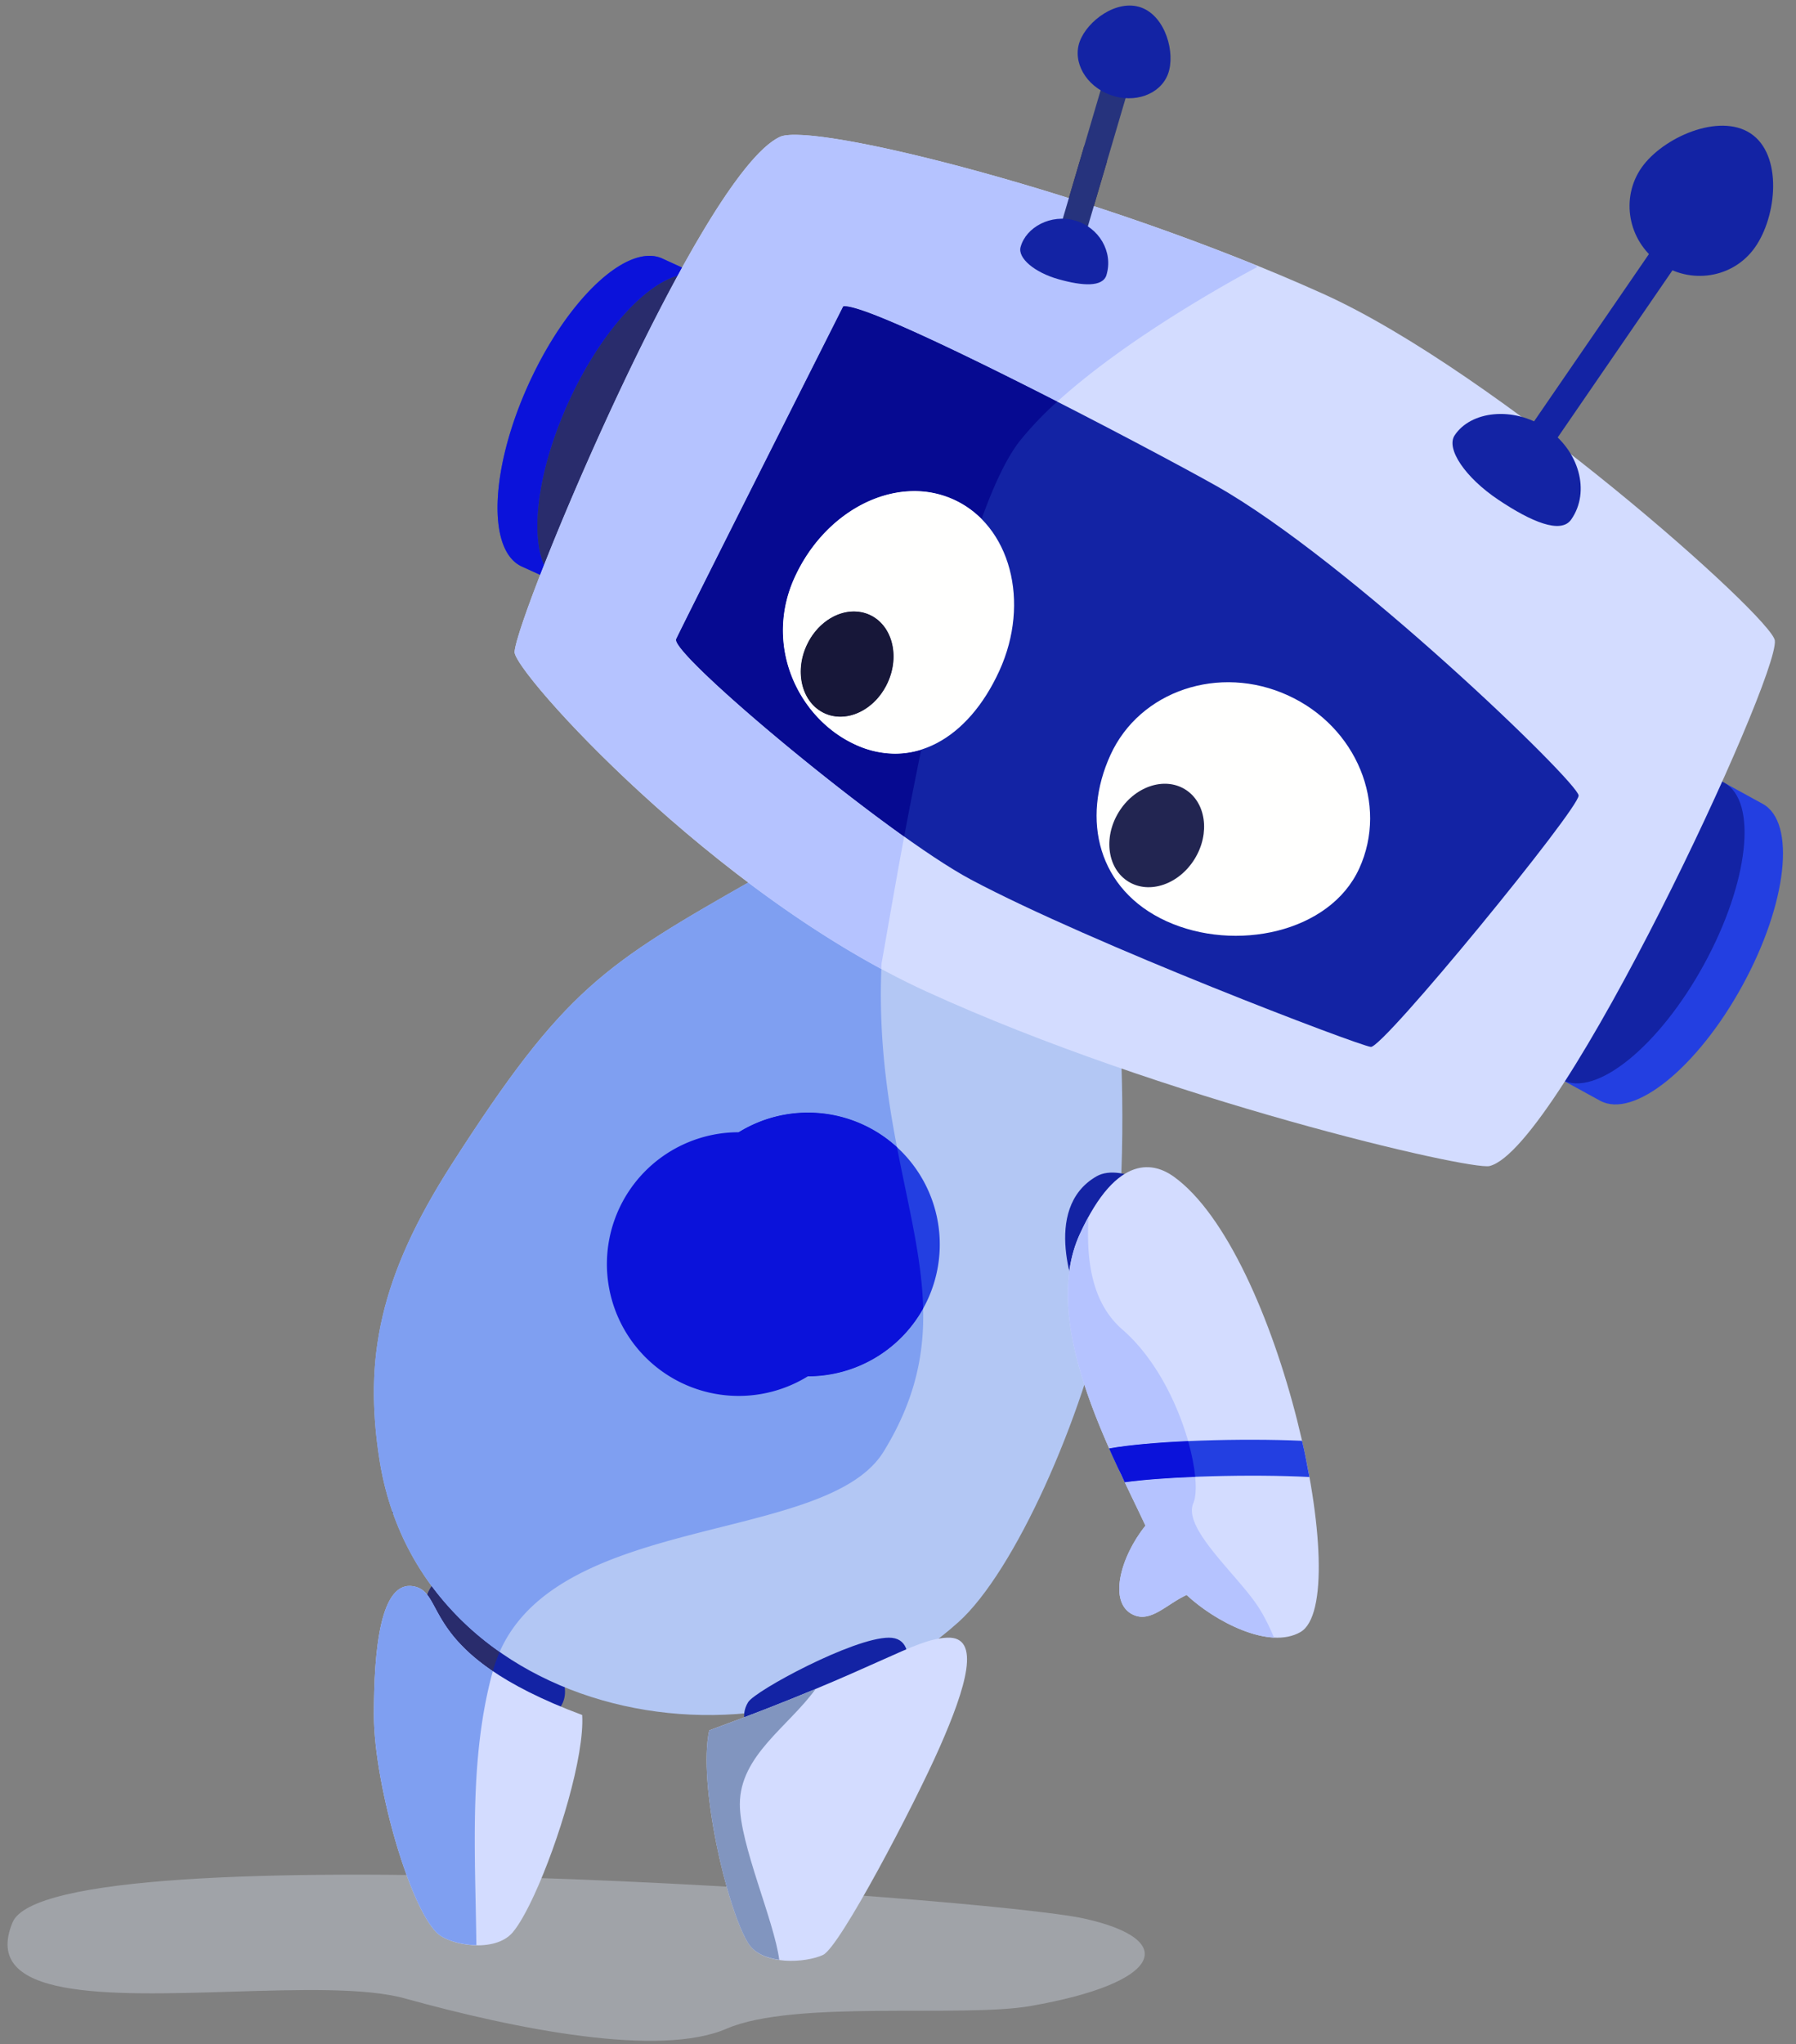 <svg xmlns="http://www.w3.org/2000/svg" width="109" height="124" viewBox="0 0 109 124">
    <rect x="0" y="0" width="109" height="124" fill="#808080" stroke="none"/>
    <g fill="none" fill-rule="nonzero">
        <path fill="#D1D7E4" d="M62.521 121.697c8.029-1.391 9.094-4.03 3.257-5.313-5.841-1.286-62.658-5.404-65.015.235-1.95 4.669 5.773 4.438 13.3 4.206 4.09-.125 8.123-.251 10.511.41 6.784 1.876 15.447 3.6 19.529 1.833 4.082-1.767 14.29-.654 18.418-1.37" opacity=".4"/>
        <path fill="#1323A4" d="M34.174 101.926c.602 1.89-1.232 2.685-2.646 2.76-1.415.076-5.605-1.433-5.902-3.638-.297-2.205.074-5.539 1.382-5.146 2.066.62 6.92 5.25 7.166 6.024"/>
        <path fill="#D3DCFF" d="M25.124 96.236c-2.039-.408-2.432 3.842-2.432 7.805 0 2.179.607 5.339 1.436 8.063.71 2.33 1.578 4.342 2.372 5.137.791.792 3.534 1.247 4.608-.005.389-.453.848-1.274 1.32-2.296 1.474-3.2 3.054-8.423 2.905-10.9-10.013-3.731-8.171-7.398-10.209-7.804"/>
        <path fill="#B3C7F4" d="M45.836 53.297c-9.224 5.244-11.579 6.664-18.418 17.326-4.384 6.838-5.347 11.799-4.388 17.924 2.474 15.808 23.55 20.298 35.152 9.845 3.38-3.044 7.522-12.291 9.078-19.722 1.272-6.08.75-15.26.75-15.26L45.837 53.297"/>
        <path fill="#233FE1" d="M56.313 78.813a8.005 8.005 0 0 1-13.801 1.323 7.997 7.997 0 0 1-.764-7.964 8.005 8.005 0 0 1 13.801-1.323 7.997 7.997 0 0 1 .764 7.964m-21.688-43.1l-2.955-1.346c-2.12-.968-1.93-5.933.425-11.093 2.354-5.157 5.984-8.554 8.104-7.589l2.955 1.348-8.53 18.68"/>
        <path fill="#26337D" d="M37.043 36.818L34.09 35.47c-2.12-.967-1.93-5.932.425-11.09 2.355-5.16 5.984-8.558 8.104-7.59l2.953 1.347-8.529 18.68"/>
        <path fill="#233FE1" d="M104.13 47.205l2.846 1.559c2.045 1.119 1.494 6.057-1.232 11.03-2.725 4.973-6.591 8.098-8.636 6.979l-2.848-1.56 9.87-18.008"/>
        <path fill="#1323A4" d="M101.796 45.926l2.848 1.56c2.044 1.12 1.493 6.058-1.233 11.032-2.724 4.973-6.59 8.096-8.634 6.979l-2.85-1.56 9.869-18.01"/>
        <path fill="#D3DCFF" d="M47.335 8.303c-4.847 2.245-15.97 28.942-16.103 31.245-.068 1.193 12.089 14.704 25 20.606 14.343 6.555 33.015 10.87 34.173 10.582 4.281-1.066 17.557-29.533 17.311-31.876-.143-1.386-16.861-16.282-27.428-21.042-13.516-6.09-30.953-10.441-32.953-9.515"/>
        <path fill="#1323A4" d="M51.178 18.586S41.438 37.902 41.04 38.77c-.396.87 12.72 11.84 17.895 14.595 7.307 3.887 23.51 10.065 24.262 10.145.752.08 12.64-14.45 12.61-15.25-.028-.8-13.922-14.225-21.976-18.775-3.834-2.164-20.953-11.174-22.654-10.9m42.383 9.376l-1.43-.983 8.926-12.994 1.43.983-8.926 12.994"/>
        <path fill="#1323A4" d="M106.378 15.185c-1.406 1.788-4.026 2.071-5.853.636s-2.166-4.047-.762-5.835c1.407-1.786 4.82-3.207 6.647-1.772 1.826 1.437 1.374 5.185-.032 6.971M95.354 31.521c-.627.893-2.428.133-4.427-1.208-2-1.34-3.181-3.087-2.646-3.9.978-1.485 3.55-1.785 5.55-.445 2 1.342 2.716 3.851 1.523 5.553"/>
        <path fill="#FFFFFE" d="M60.651 40.694c-1.903 4.169-5.31 6.044-8.743 4.478-3.43-1.565-5.584-5.975-3.68-10.145 1.905-4.169 6.229-6.282 9.66-4.717 3.43 1.563 4.668 6.213 2.763 10.384m21.84 11.994c-1.78 3.9-7.532 5.097-11.7 3.196-4.171-1.902-5.18-6.182-3.398-10.083 1.78-3.899 6.604-5.52 10.772-3.617 4.171 1.902 6.108 6.605 4.327 10.504"/>
        <path fill="#222551" d="M53.876 41.408c-.753 1.65-2.468 2.487-3.827 1.866-1.36-.62-1.852-2.46-1.098-4.111.753-1.651 2.465-2.484 3.827-1.865 1.36.62 1.852 2.463 1.098 4.11m18.636 10.685c-.945 1.549-2.746 2.174-4.024 1.393-1.274-.778-1.543-2.665-.596-4.212.946-1.548 2.747-2.172 4.023-1.393 1.275.779 1.543 2.666.597 4.212"/>
        <path fill="#1323A4" d="M45.403 103.264c-1.021 1.698 1.435 3.272 2.794 3.671 1.358.4 4.953.24 5.752-1.836.798-2.075 2.158-5.75 0-5.75s-8.128 3.219-8.546 3.915"/>
        <path fill="#D3DCFF" d="M43.044 104.971c10.395-3.795 12.37-5.534 14.447-5.622 2.077-.085 1.144 3.002-.453 6.628-1.599 3.628-6.073 12.137-7.084 12.616-1.011.48-3.684.684-4.55-.718-1.298-2.1-3.061-9.708-2.36-12.904"/>
        <path fill="#1323A4" d="M66.55 71.361c1.551-.887 4.749 1.014 5.12 2.428.368 1.416-6.289 4.881-6.289 4.881s-2.272-5.334 1.17-7.309"/>
        <path fill="#D3DCFF" d="M71.208 71.361c-1.065-.754-3.365-1.545-5.678 3.517-2.44 5.343 1.882 13.166 3.989 17.675-1.544 1.92-2.28 4.706-.735 5.41 1.07.489 2.025-.654 3.232-1.205 1.709 1.6 5.02 3.347 6.913 2.248 3.321-1.93-1.288-23.08-7.72-27.645"/>
        <path fill="#233FE1" d="M79.021 87.405c-3.56-.158-8.9-.028-11.703.464.268.685.673 1.425.944 2.051 2.612-.366 7.736-.498 11.208-.318-.134-.69-.275-1.483-.449-2.197"/>
        <path fill="#25244F" d="M26.141 96.313c.02-.03.04-.06.06-.087-1.588-2.145-2.707-4.712-3.171-7.68.464 2.968 1.583 5.534 3.172 7.68-.021.027-.041.057-.06.087m6.245-73.655c2.039-4.166 4.88-7.042 6.926-7.134-2.047.093-4.888 2.968-6.926 7.134m33.996-10.153a172.93 172.93 0 0 0-1.514-.485l.939-3.184 1.374.96-.799 2.709"/>
        <path fill="#292C6C" d="M29.91 101.38c-3.003-2.037-3.309-3.79-3.98-4.638a2.59 2.59 0 0 1 .211-.429c.02-.03.04-.06.06-.087a17.822 17.822 0 0 0 4.122 3.988 8.62 8.62 0 0 0-.411 1.164l-.002.002"/>
        <path fill="#7F9FF1" d="M28.911 118.003c-.993-.018-1.985-.336-2.411-.762-.794-.795-1.662-2.807-2.372-5.137-.829-2.724-1.436-5.884-1.436-8.063 0-3.785.357-7.832 2.169-7.832.09 0 .182.01.27.029h.002l.008.001c.317.064.6.246.788.51l.001-.007c.671.848.977 2.601 3.98 4.638-1.468 5.323-1.058 11.137-.999 16.623m1.412-17.79a17.822 17.822 0 0 1-4.121-3.987c-1.589-2.146-2.708-4.712-3.172-7.68a26.19 26.19 0 0 1-.338-4.052c-.003-4.438 1.344-8.596 4.726-13.87 6.73-10.491 9.133-12.044 17.991-17.083 2.536 1.906 5.268 3.724 8.079 5.242-.156 4.172.35 7.68.95 10.807a7.999 7.999 0 0 0-2.085-1.376 8.008 8.008 0 0 0-10.517 3.766 8 8 0 0 0 3.49 10.607 8.008 8.008 0 0 0 10.7-3.206c.069 2.822-.503 5.596-2.398 8.678-3.455 5.617-19.586 3.694-23.305 12.155"/>
        <path fill="#0B12DA" d="M49.026 83.495a7.998 7.998 0 1 1-4.192-14.808 8.008 8.008 0 0 1 9.604.903c.695 3.618 1.516 6.732 1.589 9.791a8.011 8.011 0 0 1-7.001 4.114M32.782 34.873l-1.112-.506c-.985-.45-1.472-1.763-1.474-3.558-.001-2.068.64-4.773 1.899-7.535a.637.637 0 0 0 .021-.047l.006-.013.033-.072.006-.012.06-.127.046-.095.004-.01.038-.079.07-.143.008-.018c2.038-4.166 4.88-7.04 6.926-7.134l.1-.003h.002c.27 0 .525.051.761.154l.023.01c.22.103.691.317 1.196.547l-.273.498c-2.08.585-4.743 3.565-6.607 7.65-1.832 4.01-2.354 7.906-1.498 9.894l-.235.6"/>
        <path fill="#292C6C" d="M33.017 34.274c-.856-1.988-.334-5.884 1.498-9.894 1.864-4.085 4.527-7.065 6.607-7.65-3.046 5.592-6.2 12.722-8.105 17.544"/>
        <path fill="#B5C3FF" d="M53.488 58.783c-2.81-1.518-5.543-3.336-8.079-5.242l.011-.006c-7.808-5.874-13.733-12.568-14.164-13.853l-.002-.006-.001-.001-.002-.008-.001-.001v-.005l-.002-.003-.001-.003-.003-.013a.298.298 0 0 1-.012-.074v-.002l-.002-.004v-.005l.002-.003V39.541c.008-.097.023-.193.045-.288l.001-.003v-.005c.161-.737.704-2.31 1.506-4.37l-.002-.002.235-.599c1.905-4.822 5.059-11.952 8.105-17.544l.275-.497c2.142-3.876 4.21-6.933 5.727-7.819l.003-.001.014-.01h.003l.007-.005.006-.003a.086.086 0 0 0 .01-.006l.007-.003a.012.012 0 0 1 .006-.003.024.024 0 0 1 .01-.006l.005-.004.01-.004.002-.002.012-.007.003-.002.012-.006h.002l.012-.007.003-.002a.054.054 0 0 0 .013-.006.054.054 0 0 1 .014-.006l.001-.001.013-.006.003-.002.012-.006h.001a.045.045 0 0 1 .012-.006l.003-.001.012-.006c.181-.085.488-.125.907-.125 2.524 0 9.11 1.473 16.627 3.843v-.001c.5.158 1.006.319 1.514.485v.001a151.73 151.73 0 0 1 9.721 3.54l.212.147s-7.392 3.846-12.15 8.173c-5.632-2.875-11.679-5.786-12.902-5.786a.5.5 0 0 0-.086.006S41.438 37.902 41.04 38.77c-.313.69 7.854 7.718 13.834 11.979-.653 3.505-1.128 6.364-1.372 7.69l-.015.343"/>
        <path fill="#060A91" d="M54.875 50.75c-5.98-4.26-14.147-11.29-13.834-11.979.398-.869 10.137-20.185 10.137-20.185a.5.5 0 0 1 .086-.006c1.223 0 7.27 2.911 12.901 5.786a20.59 20.59 0 0 0-2.25 2.355c-.81 1.021-1.597 2.696-2.343 4.764a5.713 5.713 0 0 0-4.085-1.691c-2.845 0-5.78 1.997-7.258 5.233-1.905 4.17.25 8.58 3.68 10.145a5.78 5.78 0 0 0 2.415.55 5.29 5.29 0 0 0 1.587-.246 272.382 272.382 0 0 0-1.036 5.274"/>
        <path fill="#FFFFFE" d="M54.324 45.721a5.78 5.78 0 0 1-2.416-.55c-3.43-1.564-5.584-5.974-3.68-10.144 1.479-3.236 4.414-5.233 7.26-5.233a5.713 5.713 0 0 1 4.084 1.69c-1.395 3.868-2.649 9.108-3.661 13.992a5.29 5.29 0 0 1-1.587.245m-2.5-8.628c-1.127 0-2.29.79-2.873 2.07-.754 1.65-.261 3.49 1.098 4.111.304.139.627.205.954.205 1.125 0 2.289-.79 2.873-2.07.754-1.648.261-3.49-1.098-4.11a2.299 2.299 0 0 0-.954-.206"/>
        <path fill="#171739" d="M51.003 43.479c-.327 0-.65-.066-.954-.205-1.36-.62-1.852-2.46-1.098-4.111.583-1.28 1.746-2.07 2.873-2.07.326 0 .648.067.954.205 1.36.62 1.852 2.463 1.098 4.11-.584 1.28-1.748 2.07-2.873 2.07"/>
        <path fill="#26337D" d="M65.652 14.99l-1.526-.45 2.955-10.025 1.525.449-2.954 10.025"/>
        <path fill="#1323A4" d="M70.89 4.479c-.458 1.247-2.028 1.82-3.508 1.279-1.48-.544-2.308-1.996-1.852-3.243.457-1.248 2.256-2.596 3.736-2.056 1.48.543 2.082 2.771 1.624 4.02m-3.738 12.206c-.225.741-1.456.666-2.913.253-1.456-.41-2.483-1.283-2.3-1.95.33-1.214 1.846-2.023 3.302-1.611 1.456.412 2.337 1.902 1.91 3.308"/>
        <path fill="#25244F" d="M44.1 114.453c-.674-2.406-1.218-5.441-1.216-7.697-.002 2.256.542 5.29 1.216 7.697"/>
        <path fill="#B5BCD4" d="M45.403 117.875c-.418-.678-.886-1.93-1.303-3.422.417 1.493.885 2.744 1.303 3.422"/>
        <path fill="#292C6C" d="M47.902 103.114c.57-.23 1.103-.448 1.602-.656l-.002.001c-.497.208-1.03.425-1.6.655"/>
        <path fill="#8195BF" d="M47.293 118.893c-.775-.108-1.498-.399-1.88-1.003l-.002-.003-.008-.012c-.418-.678-.886-1.93-1.303-3.422-.674-2.406-1.218-5.441-1.216-7.697 0-.678.05-1.283.16-1.783 1.879-.687 3.48-1.306 4.858-1.859.535-.215 1.068-.433 1.6-.655-1.65 2.291-4.6 4.036-4.6 6.997 0 2.448 2.088 7.08 2.391 9.437"/>
        <path fill="#25244F" d="M67.93 96.383c0-1.15.641-2.653 1.589-3.83-.948 1.177-1.59 2.68-1.59 3.83"/>
        <path fill="#B5C3FF" d="M77.32 99.342c-1.816-.089-4.014-1.378-5.304-2.584-1.002.457-1.832 1.325-2.699 1.325a1.26 1.26 0 0 1-.533-.12 1.412 1.412 0 0 1-.264-.154c-.41-.31-.59-.818-.59-1.426 0-1.15.641-2.653 1.589-3.83v-.002c-.478-1.022-1.07-2.215-1.671-3.51.15.305.295.604.414.88 1.09-.153 2.615-.264 4.275-.33.067.704.029 1.267-.116 1.605-.648 1.506 2.6 4.277 3.895 6.212.386.578.72 1.26 1.004 1.934M67.318 87.87c-1.31-2.962-2.515-6.323-2.512-9.37 0-.468.028-.93.09-1.383.047-.33.109-.658.191-.977.112-.434.258-.855.443-1.262l.01-.018c.173-.38.348-.718.52-1.033-.133 2.51.142 5.164 2.056 6.827 2 1.736 3.34 4.474 3.992 6.77-1.842.082-3.56.228-4.79.445v.001"/>
        <path fill="#0B12DA" d="M68.262 89.92c-.119-.275-.265-.574-.414-.88-.18-.388-.356-.778-.53-1.17v-.001c1.23-.217 2.948-.363 4.79-.446.226.797.369 1.538.43 2.167-1.661.067-3.186.178-4.276.33"/>
    </g>
</svg>

